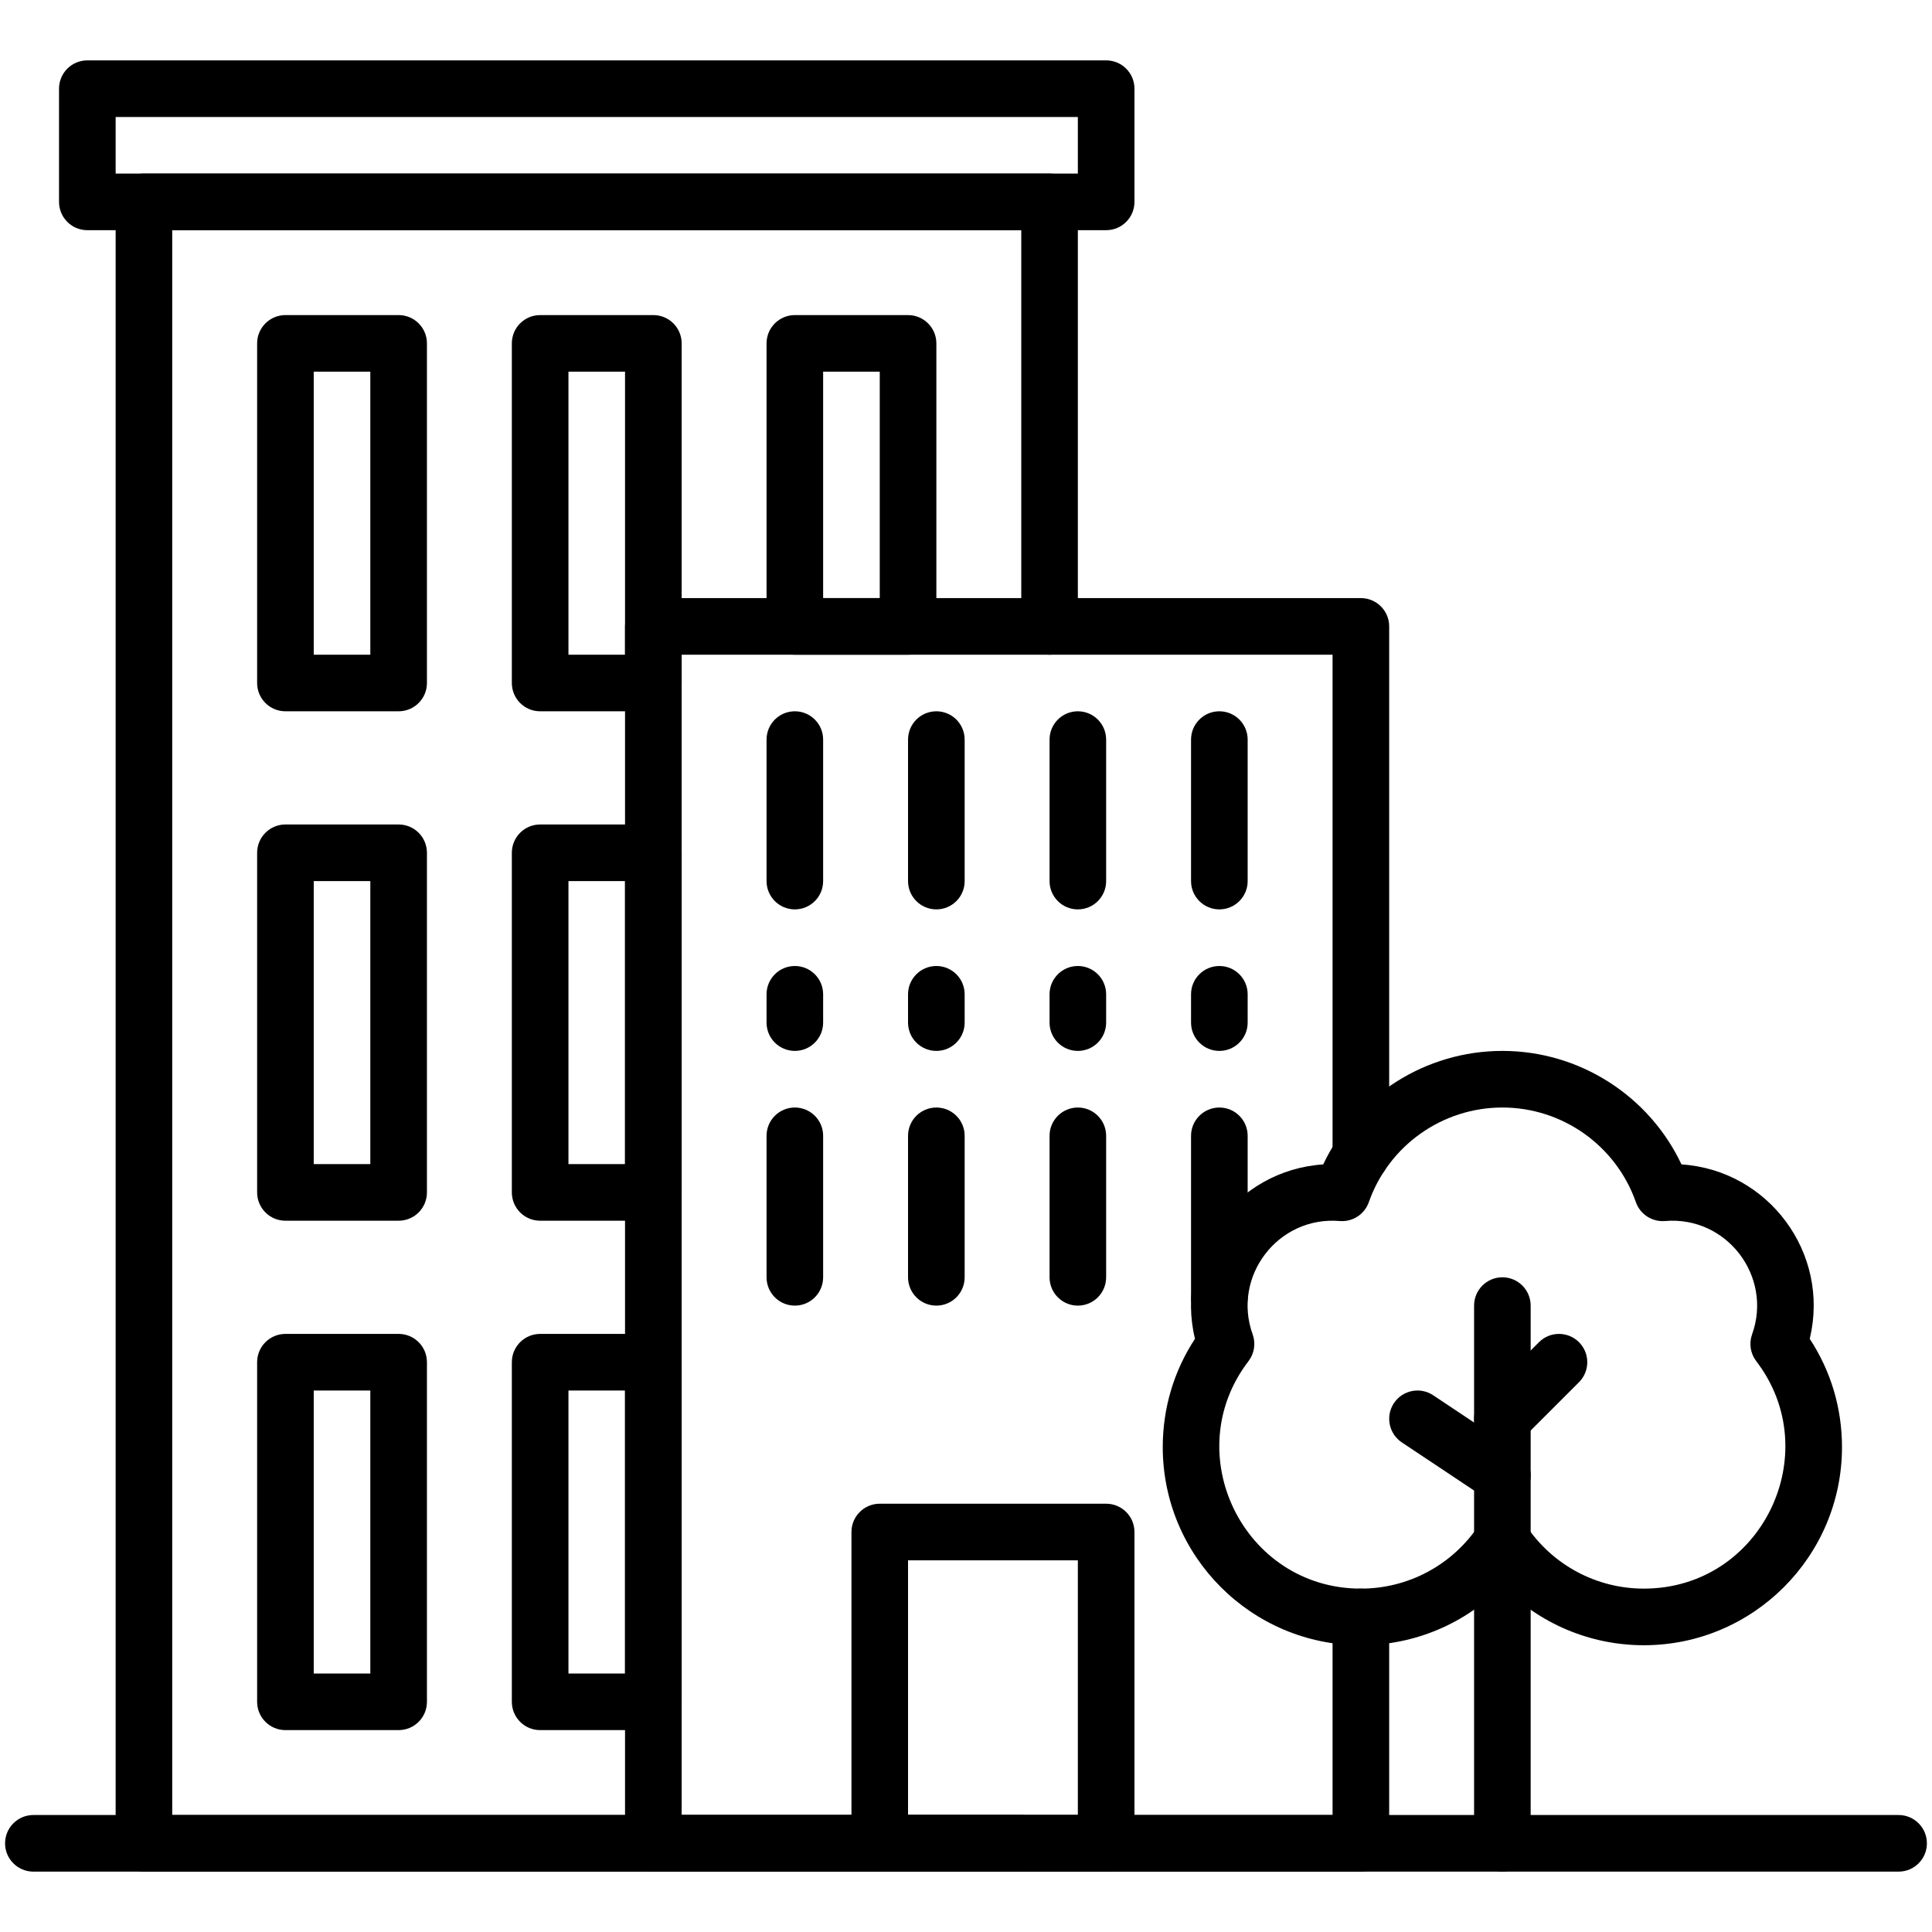 <svg width="56" height="56" viewBox="0 0 56 56" fill="none" xmlns="http://www.w3.org/2000/svg">
<path d="M29.602 54.25H4.172C3.719 54.25 3.352 53.883 3.352 53.43V5.852C3.352 5.398 3.719 5.031 4.172 5.031H30.422C30.875 5.031 31.242 5.398 31.242 5.852V18.156C31.242 18.609 30.875 18.977 30.422 18.977C29.969 18.977 29.602 18.609 29.602 18.156V6.672H4.992V52.609H29.602C30.055 52.609 30.422 52.977 30.422 53.43C30.422 53.883 30.055 54.25 29.602 54.25Z" fill="black"/>
<path d="M39.445 54.25H18.938C18.484 54.25 18.117 53.883 18.117 53.43V18.156C18.117 17.703 18.484 17.336 18.938 17.336H39.445C39.898 17.336 40.266 17.703 40.266 18.156V33.484C40.266 33.937 39.898 34.304 39.445 34.304C38.992 34.304 38.625 33.937 38.625 33.484V18.977H19.758V52.609H38.625V46.867C38.625 46.414 38.992 46.047 39.445 46.047C39.898 46.047 40.266 46.414 40.266 46.867V53.43C40.266 53.883 39.898 54.25 39.445 54.25Z" fill="black"/>
<path d="M55.032 54.25H0.968C0.515 54.25 0.147 53.883 0.147 53.43C0.147 52.977 0.515 52.609 0.968 52.609H55.032C55.485 52.609 55.852 52.977 55.852 53.43C55.852 53.883 55.485 54.25 55.032 54.25Z" fill="black"/>
<path d="M47.648 47.688C46.087 47.688 44.617 47.058 43.547 45.964C42.477 47.058 41.007 47.688 39.445 47.688C36.279 47.688 33.703 45.111 33.703 41.945C33.703 40.816 34.025 39.739 34.637 38.806C34.038 36.322 35.838 33.916 38.354 33.751C39.294 31.761 41.312 30.461 43.547 30.461C45.782 30.461 47.8 31.761 48.739 33.751C51.26 33.916 53.055 36.325 52.456 38.806C53.069 39.74 53.391 40.816 53.391 41.945C53.391 45.111 50.815 47.688 47.648 47.688ZM43.547 43.845C43.822 43.845 44.078 43.983 44.23 44.212C44.994 45.361 46.272 46.047 47.648 46.047C51.061 46.047 52.948 42.12 50.906 39.454C50.736 39.232 50.69 38.94 50.785 38.677C51.387 37.002 50.055 35.24 48.261 35.392C47.889 35.423 47.541 35.199 47.417 34.846C46.842 33.205 45.287 32.102 43.547 32.102C41.807 32.102 40.251 33.205 39.676 34.846C39.552 35.199 39.204 35.423 38.833 35.392C37.043 35.241 35.704 36.999 36.309 38.677C36.403 38.94 36.358 39.232 36.188 39.454C34.136 42.131 36.046 46.047 39.445 46.047C40.822 46.047 42.1 45.361 42.864 44.212C43.016 43.983 43.272 43.845 43.547 43.845Z" fill="black"/>
<path d="M43.547 54.25C43.094 54.25 42.727 53.883 42.727 53.43V37.844C42.727 37.391 43.094 37.023 43.547 37.023C44 37.023 44.367 37.391 44.367 37.844V53.43C44.367 53.883 44 54.25 43.547 54.25Z" fill="black"/>
<path d="M43.547 43.586C43.391 43.586 43.233 43.541 43.093 43.448L40.632 41.808C40.255 41.556 40.153 41.047 40.404 40.67C40.656 40.293 41.165 40.191 41.542 40.443L44.003 42.083C44.38 42.335 44.482 42.844 44.23 43.221C44.072 43.458 43.812 43.586 43.547 43.586Z" fill="black"/>
<path d="M43.547 41.945C43.337 41.945 43.127 41.865 42.967 41.705C42.647 41.385 42.647 40.865 42.967 40.545L44.608 38.904C44.928 38.584 45.447 38.584 45.768 38.904C46.088 39.225 46.088 39.744 45.768 40.064L44.127 41.705C43.967 41.865 43.757 41.945 43.547 41.945Z" fill="black"/>
<path d="M32.062 6.672H2.531C2.078 6.672 1.711 6.305 1.711 5.852V2.57C1.711 2.117 2.078 1.75 2.531 1.75H32.062C32.516 1.75 32.883 2.117 32.883 2.57V5.852C32.883 6.305 32.516 6.672 32.062 6.672ZM3.352 5.031H31.242V3.391H3.352V5.031Z" fill="black"/>
<path d="M11.555 20.617H8.273C7.82 20.617 7.453 20.25 7.453 19.797V9.953C7.453 9.5 7.82 9.133 8.273 9.133H11.555C12.008 9.133 12.375 9.5 12.375 9.953V19.797C12.375 20.25 12.008 20.617 11.555 20.617ZM9.094 18.977H10.734V10.773H9.094V18.977Z" fill="black"/>
<path d="M18.938 20.617H15.656C15.203 20.617 14.836 20.25 14.836 19.797V9.953C14.836 9.5 15.203 9.133 15.656 9.133H18.938C19.391 9.133 19.758 9.5 19.758 9.953V19.797C19.758 20.25 19.391 20.617 18.938 20.617ZM16.477 18.977H18.117V10.773H16.477V18.977Z" fill="black"/>
<path d="M26.32 18.977H23.039C22.586 18.977 22.219 18.609 22.219 18.156V9.953C22.219 9.5 22.586 9.133 23.039 9.133H26.32C26.773 9.133 27.141 9.5 27.141 9.953V18.156C27.141 18.609 26.773 18.977 26.32 18.977ZM23.859 17.336H25.5V10.773H23.859V17.336Z" fill="black"/>
<path d="M11.555 35.383H8.273C7.82 35.383 7.453 35.016 7.453 34.562V24.719C7.453 24.266 7.82 23.898 8.273 23.898H11.555C12.008 23.898 12.375 24.266 12.375 24.719V34.562C12.375 35.016 12.008 35.383 11.555 35.383ZM9.094 33.742H10.734V25.539H9.094V33.742Z" fill="black"/>
<path d="M18.938 35.383H15.656C15.203 35.383 14.836 35.016 14.836 34.562V24.719C14.836 24.266 15.203 23.898 15.656 23.898H18.938C19.391 23.898 19.758 24.266 19.758 24.719V34.562C19.758 35.016 19.391 35.383 18.938 35.383ZM16.477 33.742H18.117V25.539H16.477V33.742Z" fill="black"/>
<path d="M11.555 50.148H8.273C7.82 50.148 7.453 49.781 7.453 49.328V39.484C7.453 39.031 7.82 38.664 8.273 38.664H11.555C12.008 38.664 12.375 39.031 12.375 39.484V49.328C12.375 49.781 12.008 50.148 11.555 50.148ZM9.094 48.508H10.734V40.305H9.094V48.508Z" fill="black"/>
<path d="M18.938 50.148H15.656C15.203 50.148 14.836 49.781 14.836 49.328V39.484C14.836 39.031 15.203 38.664 15.656 38.664H18.938C19.391 38.664 19.758 39.031 19.758 39.484V49.328C19.758 49.781 19.391 50.148 18.938 50.148ZM16.477 48.508H18.117V40.305H16.477V48.508Z" fill="black"/>
<path d="M32.062 54.25H25.5C25.047 54.25 24.68 53.883 24.68 53.43V44.406C24.68 43.953 25.047 43.586 25.5 43.586H32.062C32.516 43.586 32.883 43.953 32.883 44.406V53.43C32.883 53.883 32.516 54.25 32.062 54.25ZM26.32 52.609H31.242V45.227H26.32V52.609Z" fill="black"/>
<path d="M23.039 26.359C22.586 26.359 22.219 25.992 22.219 25.539V21.438C22.219 20.984 22.586 20.617 23.039 20.617C23.492 20.617 23.859 20.984 23.859 21.438V25.539C23.859 25.992 23.492 26.359 23.039 26.359Z" fill="black"/>
<path d="M27.141 26.359C26.688 26.359 26.32 25.992 26.32 25.539V21.438C26.32 20.984 26.688 20.617 27.141 20.617C27.594 20.617 27.961 20.984 27.961 21.438V25.539C27.961 25.992 27.594 26.359 27.141 26.359Z" fill="black"/>
<path d="M31.242 26.359C30.789 26.359 30.422 25.992 30.422 25.539V21.438C30.422 20.984 30.789 20.617 31.242 20.617C31.695 20.617 32.062 20.984 32.062 21.438V25.539C32.062 25.992 31.695 26.359 31.242 26.359Z" fill="black"/>
<path d="M35.344 26.359C34.891 26.359 34.523 25.992 34.523 25.539V21.438C34.523 20.984 34.891 20.617 35.344 20.617C35.797 20.617 36.164 20.984 36.164 21.438V25.539C36.164 25.992 35.797 26.359 35.344 26.359Z" fill="black"/>
<path d="M23.039 37.844C22.586 37.844 22.219 37.477 22.219 37.023V32.922C22.219 32.469 22.586 32.102 23.039 32.102C23.492 32.102 23.859 32.469 23.859 32.922V37.023C23.859 37.477 23.492 37.844 23.039 37.844Z" fill="black"/>
<path d="M27.141 37.844C26.688 37.844 26.32 37.477 26.32 37.023V32.922C26.32 32.469 26.688 32.102 27.141 32.102C27.594 32.102 27.961 32.469 27.961 32.922V37.023C27.961 37.477 27.594 37.844 27.141 37.844Z" fill="black"/>
<path d="M31.242 37.844C30.789 37.844 30.422 37.477 30.422 37.023V32.922C30.422 32.469 30.789 32.102 31.242 32.102C31.695 32.102 32.062 32.469 32.062 32.922V37.023C32.062 37.477 31.695 37.844 31.242 37.844Z" fill="black"/>
<path d="M35.344 38.445C34.891 38.445 34.523 38.078 34.523 37.625V32.922C34.523 32.469 34.891 32.102 35.344 32.102C35.797 32.102 36.164 32.469 36.164 32.922V37.625C36.164 38.078 35.797 38.445 35.344 38.445Z" fill="black"/>
<path d="M23.039 30.461C22.586 30.461 22.219 30.094 22.219 29.641V28.82C22.219 28.367 22.586 28 23.039 28C23.492 28 23.859 28.367 23.859 28.82V29.641C23.859 30.094 23.492 30.461 23.039 30.461Z" fill="black"/>
<path d="M27.141 30.461C26.688 30.461 26.32 30.094 26.32 29.641V28.82C26.32 28.367 26.688 28 27.141 28C27.594 28 27.961 28.367 27.961 28.82V29.641C27.961 30.094 27.594 30.461 27.141 30.461Z" fill="black"/>
<path d="M31.242 30.461C30.789 30.461 30.422 30.094 30.422 29.641V28.82C30.422 28.367 30.789 28 31.242 28C31.695 28 32.062 28.367 32.062 28.82V29.641C32.062 30.094 31.695 30.461 31.242 30.461Z" fill="black"/>
<path d="M35.344 30.461C34.891 30.461 34.523 30.094 34.523 29.641V28.82C34.523 28.367 34.891 28 35.344 28C35.797 28 36.164 28.367 36.164 28.82V29.641C36.164 30.094 35.797 30.461 35.344 30.461Z" fill="black"/>
</svg>

